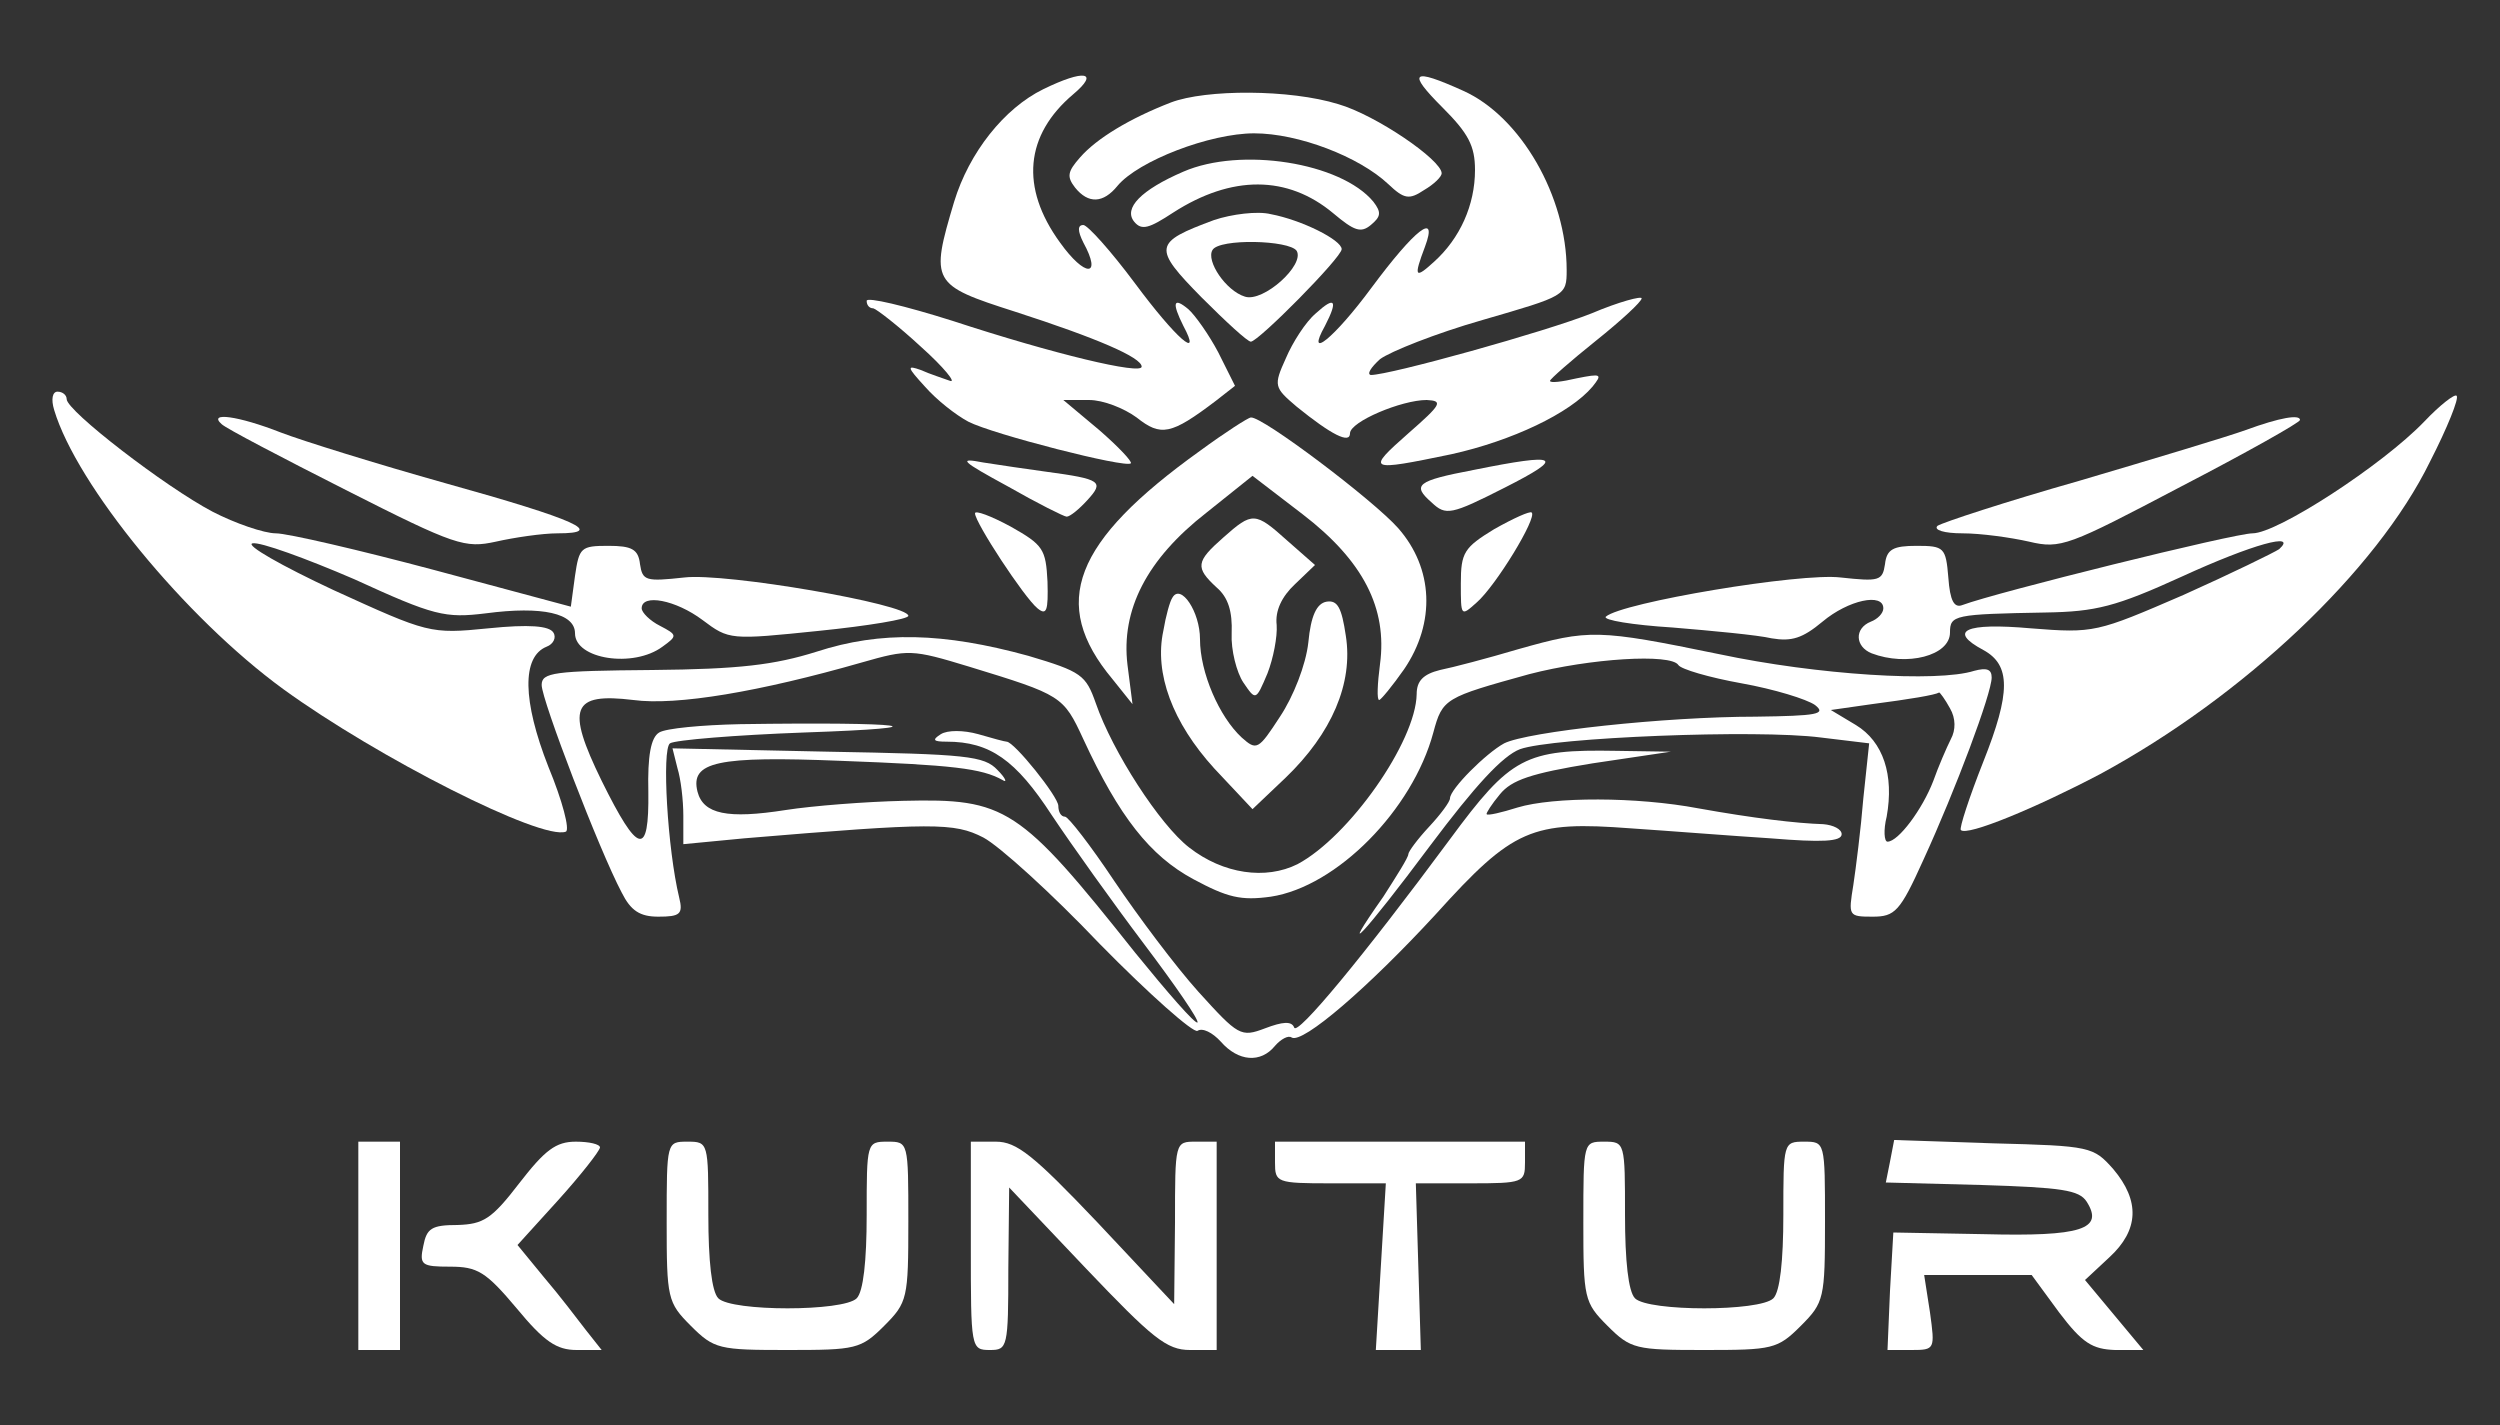 <?xml version="1.0" standalone="no"?>
<!DOCTYPE svg PUBLIC "-//W3C//DTD SVG 20010904//EN"
 "http://www.w3.org/TR/2001/REC-SVG-20010904/DTD/svg10.dtd">
<svg version="1.0" xmlns="http://www.w3.org/2000/svg"
 width="300pt" height="171pt" viewBox="0 0 300 171"
 preserveAspectRatio="xMidYMid meet">
<rect x="0" y="0" width="300" height="171" fill="#333333" stroke="none"/>
<g transform="translate(0,171) scale(0.1,-0.1)">
  <!-- Color primario: base del logo -->
  <g fill="#fff" stroke="none">
    <path d="M1252 1603 c-47 -23 -89 -76 -107 -135 -29 -97 -27 -100 73 -132 99
    -32 152 -55 152 -66 0 -10 -105 15 -227 55 -57 18 -103 29 -103 24 0 -5 3 -9
    8 -9 4 -1 30 -21 57 -46 28 -25 43 -44 35 -41 -8 3 -24 8 -35 13 -17 6 -17 4
    5 -20 14 -16 37 -34 52 -42 29 -15 189 -56 195 -50 2 2 -15 20 -38 40 l-43 36
    31 0 c17 0 42 -10 57 -21 29 -23 41 -21 95 20 l23 18 -20 40 c-11 21 -28 45
    -36 52 -18 15 -20 8 -6 -20 23 -43 -9 -15 -58 51 -29 39 -57 70 -62 70 -7 0
    -7 -7 0 -21 23 -42 2 -42 -28 0 -48 66 -42 129 16 178 32 27 13 30 -36 6z"/>
    <path d="M1731 1581 c31 -31 39 -46 39 -75 0 -42 -18 -82 -49 -110 -23 -21
    -25 -19 -11 18 16 43 -12 21 -64 -49 -45 -61 -80 -89 -56 -46 16 31 12 36 -11
    15 -12 -10 -28 -35 -36 -54 -15 -33 -14 -35 13 -58 42 -34 64 -45 64 -32 0 14
    62 40 92 40 20 -1 18 -5 -22 -40 -51 -45 -49 -46 52 -25 72 16 142 49 169 81
    12 15 11 16 -19 10 -17 -4 -32 -6 -32 -3 0 2 25 24 55 48 30 24 55 47 55 51 0
    3 -27 -4 -60 -18 -55 -22 -242 -74 -265 -74 -5 1 0 9 11 19 12 9 67 31 123 47
    100 29 101 29 101 60 0 88 -55 184 -124 215 -62 28 -68 23 -25 -20z"/>
    <path d="M65 1218 c27 -90 157 -249 275 -335 113 -82 310 -182 339 -171 5 2
    -4 37 -21 78 -31 79 -32 132 -2 144 8 3 12 11 8 17 -5 8 -29 10 -78 5 -70 -7
    -72 -6 -186 46 -62 29 -106 54 -97 56 9 2 64 -18 122 -43 96 -44 109 -47 158
    -41 68 9 107 0 107 -24 0 -31 70 -42 105 -16 18 13 18 14 -3 25 -12 6 -22 16
    -22 21 0 18 41 10 73 -14 32 -24 33 -24 140 -13 59 6 107 14 107 18 0 14 -220
    52 -269 46 -46 -5 -50 -4 -53 16 -2 18 -10 22 -38 22 -33 0 -35 -2 -40 -36
    l-5 -37 -164 44 c-90 24 -176 44 -190 44 -14 0 -49 12 -76 26 -57 30 -175 121
    -175 135 0 5 -5 9 -11 9 -6 0 -8 -9 -4 -22z"/>
    <path d="M2909 1204 c-50 -52 -176 -134 -206 -134 -22 0 -308 -71 -348 -86
    -10 -4 -15 5 -17 33 -3 36 -5 38 -38 38 -28 0 -36 -4 -38 -22 -3 -20 -7 -21
    -53 -16 -48 6 -263 -30 -282 -47 -4 -4 32 -10 80 -13 48 -4 102 -9 119 -13
    24 -4 37 0 61 20 31 26 73 35 73 16 0 -6 -7 -13 -15 -16 -20 -8 -19 -30 1 -38
    42 -16 94 -3 94 25 0 21 5 22 115 24 60 1 84 7 163 43 85 39 140 54 117 33
    -6 -4 -57 -29 -115 -55 -104 -45 -107 -46 -183 -40 -79 7 -100 -3 -57 -26 33
    -18 33 -51 0 -134 -17 -43 -29 -80 -27 -82 7 -8 91 27 167 67 172 93 332 244
    396 375 21 41 35 76 32 79 -2 3 -20 -11 -39 -31z"/>
    <path d="M266 1201 c5 -5 72 -40 149 -79 132 -67 143 -70 180 -62 22 5 56 10
    74 10 58 0 24 16 -134 60 -82 23 -172 51 -198 61 -51 20 -88 25 -71 10z"/>
    <path d="M1440 1169 c-152 -109 -181 -183 -105 -274 l24 -30 -6 47 c-8 66 23
    127 95 183 l55 44 60 -46 c73 -56 102 -113 93 -180 -3 -23 -4 -43 -1 -43 2 0
    16 17 30 37 38 56 35 121 -7 169 -30 34 -164 135 -177 133 -3 0 -31 -18 -61
    -40z"/>
    <path d="M2695 1194 c-22 -8 -112 -35 -200 -61 -88 -25 -164 -50 -170 -54 -5
    -5 8 -9 30 -9 22 0 58 -5 80 -10 38 -9 47 -5 182 66 79 41 143 77 143 80 0 7
    -24 3 -65 -12z"/>
    <path d="M1210 1126 c35 -20 67 -36 70 -36 4 0 15 9 25 20 20 22 17 25 -50 34
    -22 3 -56 8 -75 11 -31 6 -27 2 30 -29z"/>
    <path d="M1768 1146 c-68 -13 -74 -18 -50 -39 17 -16 23 -15 88 18 73 37 66
    42 -38 21z"/>
    <path d="M1170 1094 c0 -11 59 -101 75 -114 11 -9 13 -3 12 32 -2 39 -5 44
    -44 66 -24 13 -43 20 -43 16z"/>
    <path d="M1793 1075 c-36 -22 -40 -28 -40 -65 0 -40 0 -40 19 -23 23 20 73
    102 66 108 -2 2 -22 -7 -45 -20z"/>
    <path d="M980 928 c-51 -16 -93 -21 -197 -22 -119 -1 -133 -3 -133 -18 0 -18
    69 -198 96 -249 11 -22 22 -29 44 -29 26 0 30 3 25 23 -14 58 -21 178 -11 185
    6 4 79 10 161 13 174 6 124 13 -77 10 -46 -1 -89 -5 -97 -10 -10 -6 -14 -28
    -13 -71 1 -79 -12 -76 -56 13 -43 88 -36 106 38 97 52 -7 152 10 274 45 56 16
    60 16 129 -5 111 -34 113 -35 137 -87 43 -93 80 -140 132 -168 41 -22 57 -26
    93 -21 79 12 170 104 195 197 11 41 14 42 115 70 73 19 170 25 179 11 3 -5 37
    -15 76 -22 39 -7 78 -19 88 -26 14 -11 3 -13 -71 -14 -109 0 -274 -18 -302
    -32 -22 -12 -65 -55 -65 -66 0 -4 -11 -19 -25 -34 -14 -15 -25 -30 -25 -33 0
    -4 -14 -26 -30 -51 -57 -81 -23 -45 56 61 54 72 87 108 108 116 39 14 284 24
    361 14 l58 -7 -7 -66 c-3 -37 -9 -84 -12 -104 -6 -37 -6 -38 23 -38 27 0 33 6
    61 68 39 85 82 200 82 219 0 10 -6 12 -21 8 -44 -14 -188 -5 -306 20 -146 30
    -156 30 -241 6 -37 -11 -79 -22 -94 -25 -20 -5 -28 -13 -28 -29 -1 -57 -81
    -171 -143 -204 -38 -19 -89 -12 -130 20 -35 27 -92 115 -112 173 -12 34 -17
    38 -81 57 -102 28 -177 30 -254 5z m1360 -68 c7 -12 7 -26 1 -37 -5 -10 -15
    -33 -21 -50 -13 -34 -42 -73 -55 -73 -4 0 -5 14 -1 30 9 50 -4 90 -37 110
    l-30 18 49 7 c46 6 76 11 81 14 1 0 7 -8 13 -19z"/>
    <path d="M1129 829 c-11 -7 -9 -9 7 -9 52 0 83 -22 126 -88 24 -36 74 -106
    111 -155 37 -49 66 -91 64 -94 -3 -2 -36 36 -75 84 -139 175 -155 185 -278
    182 -45 -1 -109 -6 -141 -11 -70 -11 -99 -5 -106 22 -9 36 24 43 172 37 134
    -5 169 -9 194 -23 6 -4 4 2 -6 12 -16 17 -37 19 -204 22 l-186 4 6 -24 c4 -13
    7 -38 7 -57 l0 -34 73 7 c227 19 252 19 287 1 19 -10 82 -67 140 -128 59 -60
    112 -107 117 -104 6 4 18 -2 28 -13 21 -24 48 -26 65 -5 7 8 16 13 20 10 13
    -8 92 60 173 148 93 103 115 112 234 103 45 -3 121 -9 168 -12 61 -5 85 -4 85
    5 0 6 -10 11 -22 12 -32 1 -83 7 -150 19 -74 14 -174 14 -217 1 -19 -6 -36
    -10 -37 -8 -1 1 6 12 16 24 14 17 37 25 111 37 l94 14 -65 1 c-110 2 -127 -7
    -200 -106 -105 -142 -184 -237 -187 -226 -3 8 -14 7 -35 -1 -29 -11 -32 -9
    -80 44 -27 30 -72 90 -101 133 -28 42 -55 77 -59 77 -5 0 -8 6 -8 13 0 11 -53
    77 -62 77 -2 0 -17 4 -34 9 -18 5 -37 5 -45 0z"/>
    <path d="M430 215 l0 -125 25 0 25 0 0 125 0 125 -25 0 -25 0 0 -125z"/>
    <path d="M623 290 c-33 -43 -43 -49 -74 -50 -31 0 -37 -4 -41 -25 -5 -23 -2
    -25 32 -25 33 0 43 -6 80 -50 33 -40 48 -50 72 -50 l30 0 -19 24 c-10 13 -32
    42 -50 63 l-32 39 49 54 c27 30 49 58 50 63 0 4 -13 7 -29 7 -24 0 -37 -10
    -68 -50z"/>
    <path d="M800 244 c0 -92 1 -97 29 -125 28 -28 34 -29 116 -29 82 0 88 1 116
    29 28 28 29 33 29 125 0 96 0 96 -25 96 -25 0 -25 -1 -25 -88 0 -55 -4 -92
    -12 -100 -16 -16 -150 -16 -166 0 -8 8 -12 45 -12 100 0 87 0 88 -25 88 -25 0
    -25 0 -25 -96z"/>
    <path d="M1165 215 c0 -123 0 -125 23 -125 21 0 22 3 22 98 l1 97 92 -97 c80
    -84 97 -98 125 -98 l32 0 0 125 0 125 -25 0 c-25 0 -25 0 -25 -97 l-1 -98 -92
    98 c-77 81 -97 97 -122 97 l-30 0 0 -125z"/>
    <path d="M1530 315 c0 -24 2 -25 67 -25 l66 0 -6 -100 -6 -100 27 0 27 0 -3
    100 -3 100 65 0 c64 0 66 1 66 25 l0 25 -150 0 -150 0 0 -25z"/>
    <path d="M1900 244 c0 -92 1 -97 29 -125 28 -28 34 -29 116 -29 82 0 88 1 116
    29 28 28 29 33 29 125 0 96 0 96 -25 96 -25 0 -25 -1 -25 -88 0 -55 -4 -92
    -12 -100 -16 -16 -150 -16 -166 0 -8 8 -12 45 -12 100 0 87 0 88 -25 88 -25 0
    -25 0 -25 -96z"/>
    <path d="M2268 316 l-5 -25 115 -3 c96 -3 117 -6 126 -20 21 -33 -6 -42 -123
    -39 l-109 2 -4 -70 -3 -71 29 0 c28 0 28 1 22 45 l-7 45 64 0 65 0 33 -45 c28
    -37 40 -44 67 -45 l34 0 -35 42 -35 42 29 27 c36 33 37 68 5 106 -24 27 -27
    28 -144 31 l-119 4 -5 -26z"/>
  </g>
  <!-- Color secundario: detalles internos y centrales -->
  <g fill="#fff" stroke="none">
    <path d="M1405 1587 c-49 -19 -89 -43 -109 -66 -15 -17 -16 -23 -6 -36 16 -20
    34 -19 51 2 25 30 111 63 164 63 53 0 126 -28 161 -61 19 -18 25 -19 43 -7 12
    7 21 16 21 20 0 16 -79 70 -124 83 -58 18 -159 18 -201 2z"/>
    <path d="M1420 1504 c-51 -22 -72 -44 -59 -60 9 -11 18 -8 47 11 70 45 137 45
    192 -1 25 -21 33 -24 45 -14 12 10 13 15 3 28 -39 47 -159 66 -228 36z"/>
    <path d="M1457 1446 c-73 -27 -74 -33 -15 -93 29 -29 55 -53 59 -53 9 0 109
    101 109 111 0 11 -48 35 -85 42 -16 4 -47 0 -68 -7z m99 -37 c10 -17 -40 -62
    -62 -55 -23 7 -47 43 -39 56 8 14 92 12 101 -1z"/>
    <path d="M1468 1065 c-33 -29 -34 -36 -8 -60 14 -12 19 -29 18 -55 -1 -20 6
    -47 14 -59 15 -22 15 -22 29 11 7 18 12 44 11 58 -2 17 6 34 22 49 l24 23 -33
    29 c-39 35 -42 35 -77 4z"/>
    <path d="M1407 993 c-3 -4 -8 -22 -11 -40 -11 -51 11 -110 61 -165 l46 -49 40
    38 c55 53 81 113 72 170 -5 34 -10 43 -23 41 -12 -2 -19 -17 -22 -49 -3 -27
    -18 -65 -34 -89 -26 -40 -28 -41 -46 -25 -27 25 -50 78 -50 118 0 33 -23 67
    -33 50z"/>
  </g>
</g>
</svg>
